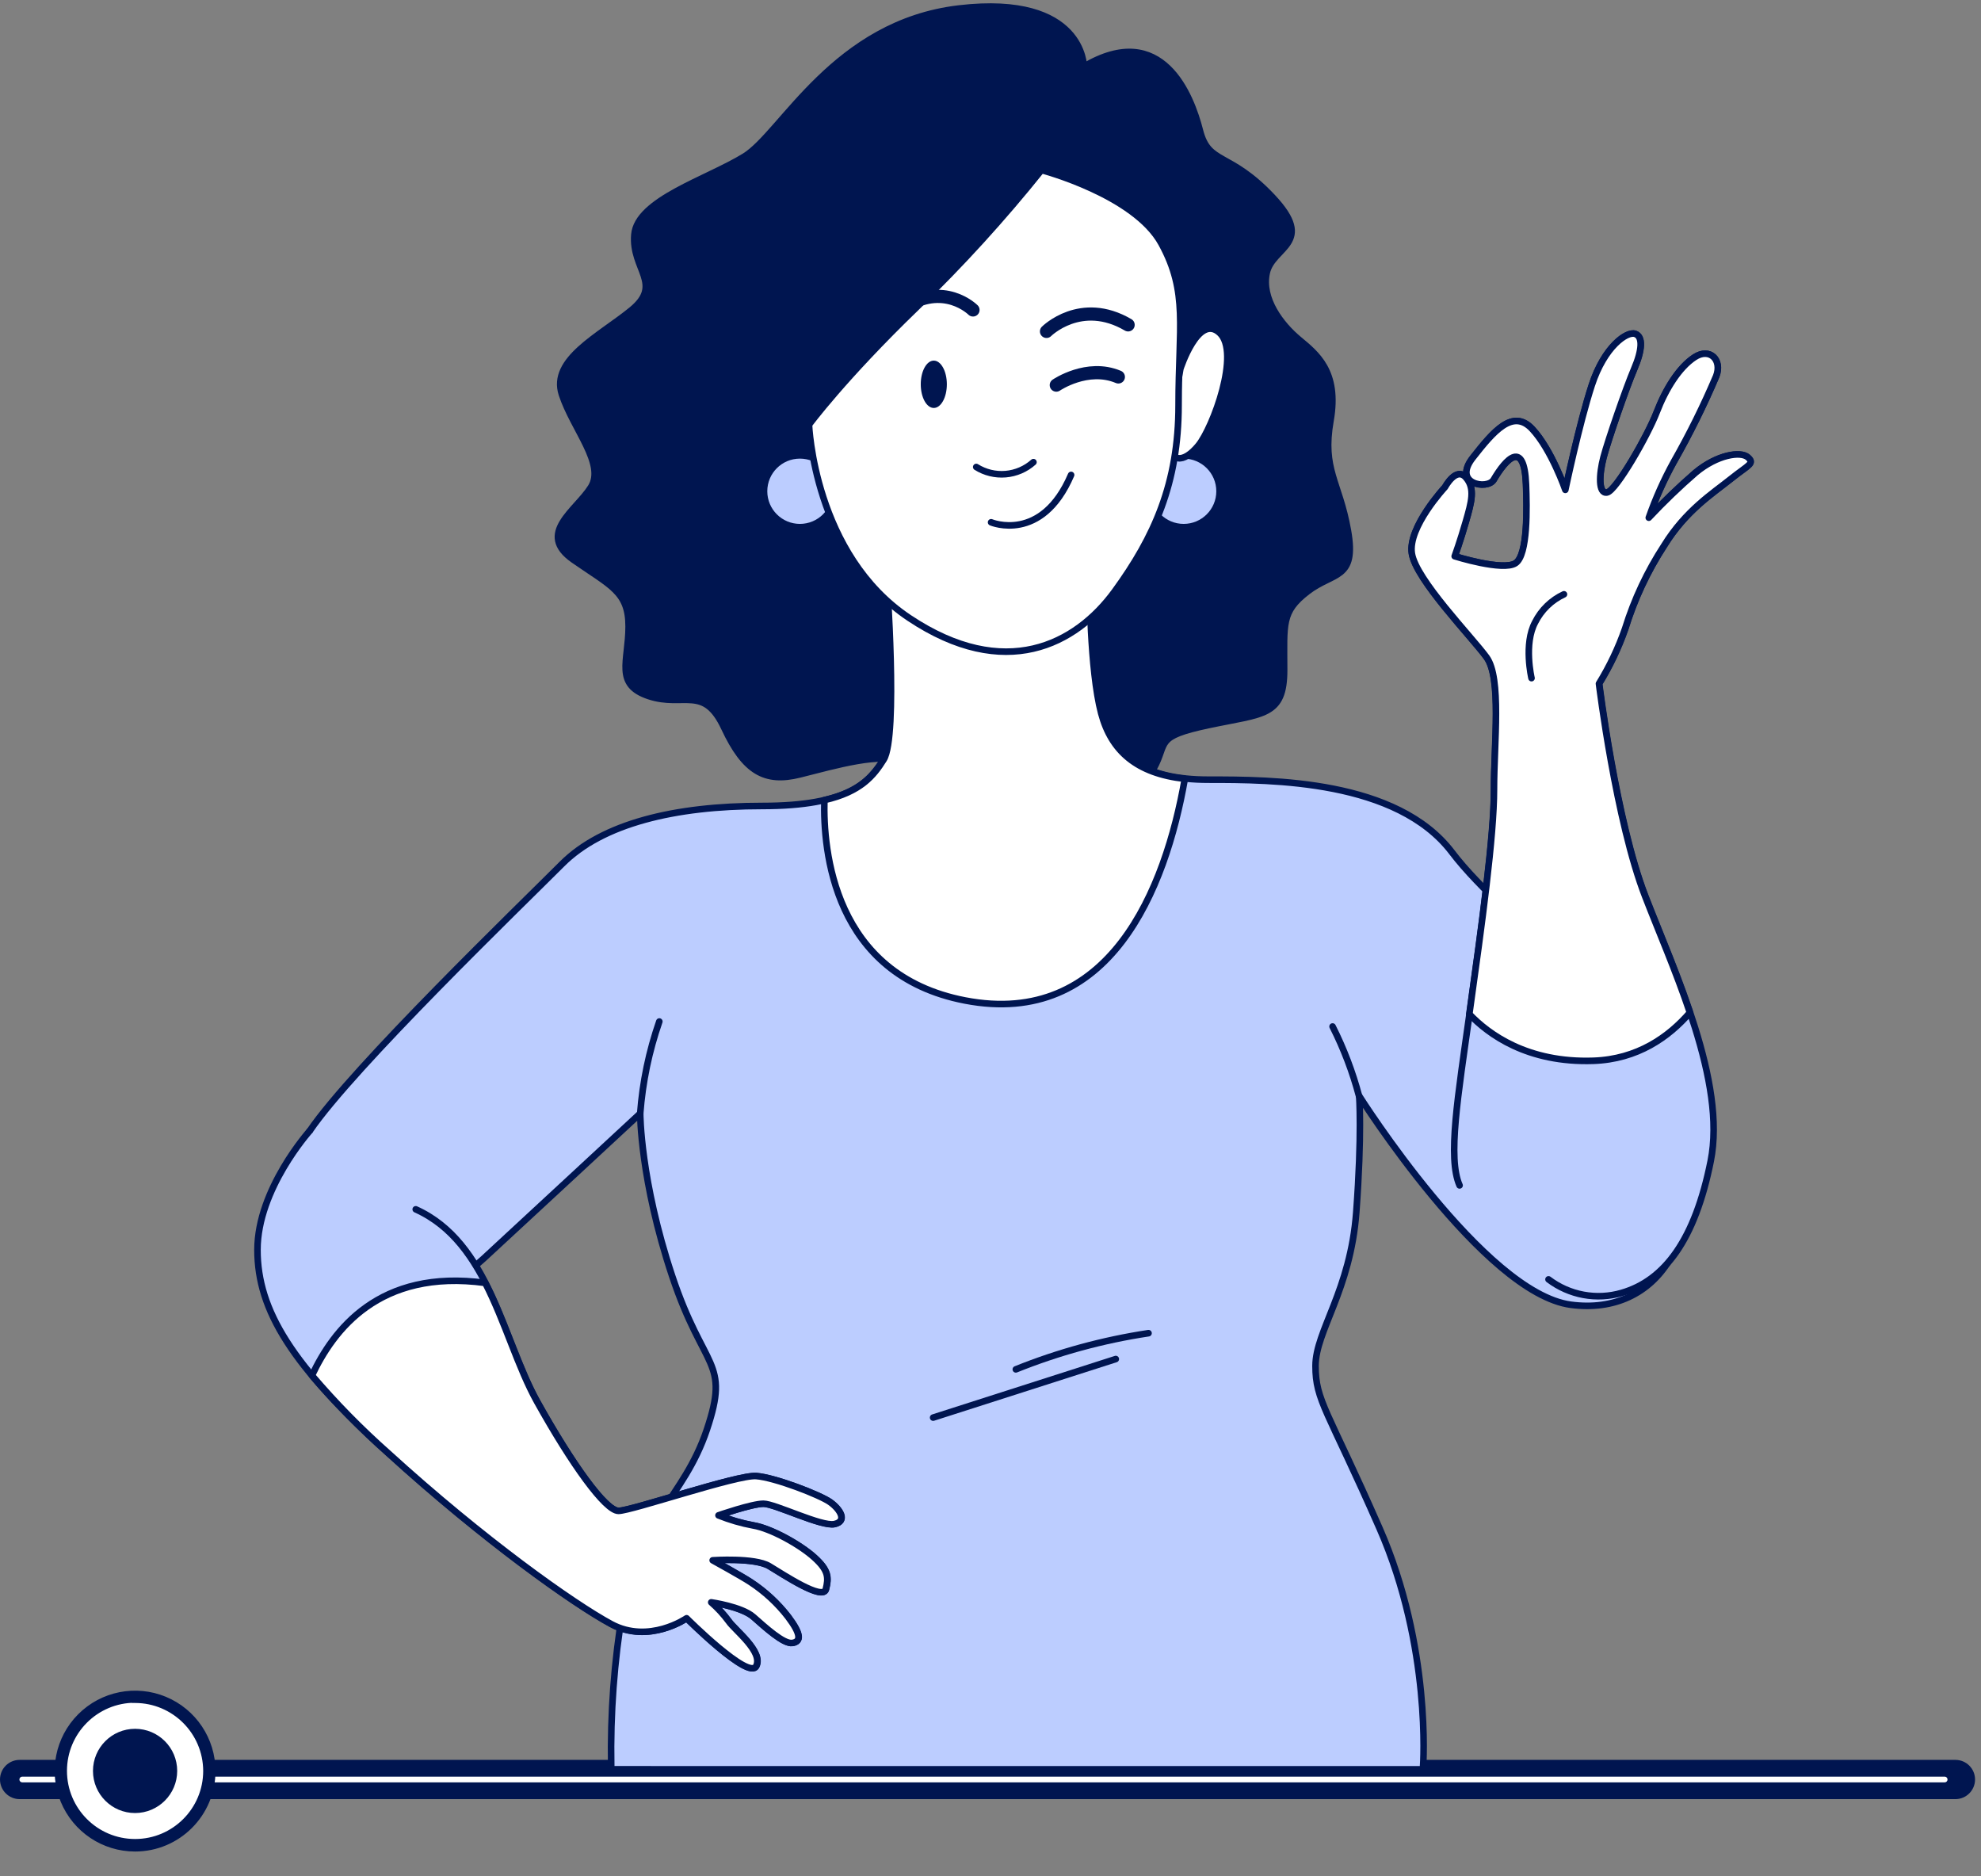 <svg width="301" height="285" viewBox="0 0 301 285" fill="none" xmlns="http://www.w3.org/2000/svg">
<rect x="0" y="0" width="301" height="285" fill="#808080" stroke="none"/>
<path d="M297.115 273.311H2.982C1.337 273.306 0.005 271.974 0 270.329C0 268.682 1.335 267.347 2.982 267.347H297.115C298.762 267.347 300.097 268.682 300.097 270.329C300.092 271.974 298.76 273.306 297.115 273.311Z" fill="#001550"/>
<path d="M295.481 270.763H3.382C3.142 270.763 2.948 270.569 2.948 270.329C2.948 270.089 3.142 269.894 3.382 269.894H295.481C295.721 269.894 295.916 270.089 295.916 270.329C295.916 270.569 295.721 270.763 295.481 270.763Z" fill="white"/>
<circle cx="20.523" cy="269.055" r="11.284" transform="rotate(-47.27 20.523 269.055)" fill="white"/>
<path fill-rule="evenodd" clip-rule="evenodd" d="M9.698 273.535C11.512 277.914 15.785 280.77 20.524 280.77C26.995 280.765 32.239 275.521 32.243 269.051C32.243 264.311 29.388 260.038 25.009 258.224C20.63 256.41 15.59 257.413 12.238 260.764C8.887 264.116 7.884 269.156 9.698 273.535ZM9.676 269.016C9.676 263.024 14.533 258.167 20.525 258.167V258.202C26.499 258.211 31.346 263.042 31.374 269.016C31.374 275.008 26.517 279.866 20.525 279.866C14.533 279.866 9.676 275.008 9.676 269.016Z" fill="#001550"/>
<path d="M20.524 280.77V281.27H20.525L20.524 280.77ZM9.698 273.535L9.236 273.727L9.698 273.535ZM32.243 269.051L32.743 269.051V269.051H32.243ZM25.009 258.224L25.2 257.762L25.009 258.224ZM12.238 260.764L11.885 260.411L12.238 260.764ZM20.525 258.167H21.025V257.667H20.525V258.167ZM20.525 258.202H20.025V258.701L20.524 258.702L20.525 258.202ZM31.374 269.016H31.874L31.874 269.014L31.374 269.016ZM20.524 280.27C15.987 280.27 11.896 277.536 10.16 273.344L9.236 273.727C11.127 278.293 15.582 281.27 20.524 281.27V280.27ZM31.743 269.05C31.739 275.245 26.718 280.265 20.524 280.27L20.525 281.27C27.271 281.265 32.738 275.797 32.743 269.051L31.743 269.05ZM24.818 258.686C29.01 260.423 31.743 264.513 31.743 269.051H32.743C32.743 264.109 29.766 259.653 25.2 257.762L24.818 258.686ZM12.592 261.118C15.8 257.909 20.626 256.95 24.818 258.686L25.2 257.762C20.635 255.871 15.379 256.916 11.885 260.411L12.592 261.118ZM10.16 273.344C8.423 269.152 9.383 264.327 12.592 261.118L11.885 260.411C8.39 263.905 7.345 269.161 9.236 273.727L10.16 273.344ZM20.525 257.667C14.257 257.667 9.176 262.748 9.176 269.016H10.176C10.176 263.3 14.809 258.667 20.525 258.667V257.667ZM21.025 258.202V258.167H20.025V258.202H21.025ZM31.874 269.014C31.844 262.765 26.775 257.712 20.526 257.702L20.524 258.702C26.224 258.711 30.847 263.319 30.874 269.019L31.874 269.014ZM20.525 280.366C26.793 280.366 31.874 275.284 31.874 269.016H30.874C30.874 274.732 26.241 279.366 20.525 279.366V280.366ZM9.176 269.016C9.176 275.284 14.257 280.366 20.525 280.366V279.366C14.809 279.366 10.176 274.732 10.176 269.016H9.176Z" fill="#001550"/>
<path d="M26.489 269.051C26.489 272.344 23.819 275.014 20.525 275.014C17.232 275.014 14.562 272.344 14.562 269.051C14.562 265.757 17.232 263.087 20.525 263.087C22.107 263.087 23.624 263.715 24.742 264.834C25.86 265.952 26.489 267.469 26.489 269.051Z" fill="#001550"/>
<path fill-rule="evenodd" clip-rule="evenodd" d="M14.127 269.025C14.127 272.558 16.991 275.423 20.525 275.423C24.057 275.418 26.919 272.556 26.924 269.025C26.924 265.491 24.059 262.626 20.525 262.626C16.991 262.626 14.127 265.491 14.127 269.025ZM14.996 269.024C14.996 265.971 17.471 263.495 20.525 263.495V263.522C23.567 263.526 26.035 265.983 26.054 269.024C26.054 272.078 23.579 274.554 20.525 274.554C17.471 274.554 14.996 272.078 14.996 269.024Z" fill="#001550"/>
<path d="M164.681 10.12C164.681 10.12 164.681 -0.915 145.738 1.292C126.795 3.499 118.857 20.235 113.134 23.758C107.411 27.282 96.832 30.379 96.391 35.654C95.95 40.928 100.805 43.143 95.95 47.108C91.094 51.073 83.65 54.619 85.378 59.908C87.107 65.197 91.999 70.479 89.792 74.01C87.585 77.541 81.421 81.058 87.144 85.045C92.867 89.032 95.516 89.893 95.516 95.175C95.516 100.457 93.309 104.002 98.605 105.753C103.902 107.504 106.969 103.988 110.059 110.594C113.149 117.2 116.224 118.965 121.513 117.641C126.802 116.317 134.284 114.117 136.962 115.883C139.639 117.649 147.996 122.504 151.498 119.848C155 117.192 158.119 113.227 163.393 115.434C168.668 117.641 173.089 120.724 175.289 116.758C177.488 112.793 175.289 111.911 183.66 110.138C192.032 108.365 195.114 108.821 195.114 101.773C195.114 94.726 194.673 92.946 198.638 89.878C202.603 86.81 206.127 88.112 204.81 80.624C203.493 73.135 200.845 71.369 202.162 63.88C203.479 56.392 199.955 53.751 197.314 51.544C194.673 49.337 191.591 45.379 192.473 41.414C193.356 37.449 199.962 37 193.349 29.96C186.735 22.92 183.66 25.112 182.314 19.823C180.968 14.533 176.576 3.072 164.681 10.12Z" fill="#001550" stroke="#001550" stroke-linecap="round" stroke-linejoin="round"/>
<path d="M216.23 268.286C216.23 268.286 217.546 250.226 209.609 232.159C201.671 214.092 199.884 212.789 199.884 207.5C199.884 202.211 205.195 196.039 206.078 184.144C206.961 172.248 206.519 166.488 206.519 166.488C206.519 166.488 225.462 196.443 238.681 198.209C251.901 199.975 259.831 187.638 254.983 170.895C250.135 154.151 228.986 140.498 220.621 129.478C212.257 118.458 193.3 118.443 183.611 118.443C173.923 118.443 169.075 114.919 167.309 108.313C165.544 101.707 165.551 88.451 165.551 88.451C165.551 88.451 154.09 95.499 134.706 87.568C134.706 87.568 136.471 111.8 134.264 115.324C132.057 118.848 128.997 122.438 115.777 122.438C102.558 122.438 91.545 125.086 85.381 131.265C79.216 137.445 53.66 162.104 47.054 171.799C40.448 181.495 43.964 192.066 51.894 196.032C59.825 199.997 67.755 196.466 73.485 191.184C79.216 185.902 97.276 169.151 97.276 169.151C97.276 169.151 97.276 179.288 102.124 193.825C106.972 208.361 110.952 206.603 107.406 217.174C103.86 227.745 96.835 230.835 94.635 244.488C93.318 252.348 92.727 260.311 92.87 268.279" fill="#BCCDFF"/>
<path d="M216.23 268.286C216.23 268.286 217.546 250.226 209.609 232.159C201.671 214.092 199.884 212.789 199.884 207.5C199.884 202.211 205.195 196.039 206.078 184.144C206.961 172.248 206.519 166.488 206.519 166.488C206.519 166.488 225.462 196.443 238.681 198.209C251.901 199.975 259.831 187.638 254.983 170.895C250.135 154.151 228.986 140.498 220.621 129.478C212.257 118.458 193.3 118.443 183.611 118.443C173.923 118.443 169.075 114.919 167.309 108.313C165.544 101.707 165.551 88.451 165.551 88.451C165.551 88.451 154.09 95.499 134.706 87.568C134.706 87.568 136.471 111.8 134.264 115.324C132.057 118.848 128.997 122.438 115.777 122.438C102.558 122.438 91.545 125.086 85.381 131.265C79.216 137.445 53.66 162.104 47.054 171.799C40.448 181.495 43.964 192.066 51.894 196.032C59.825 199.997 67.755 196.466 73.485 191.184C79.216 185.902 97.276 169.151 97.276 169.151C97.276 169.151 97.276 179.288 102.124 193.825C106.972 208.361 110.952 206.603 107.406 217.174C103.86 227.745 96.835 230.835 94.635 244.488C93.318 252.348 92.727 260.311 92.87 268.279" stroke="#001550" stroke-linecap="round" stroke-linejoin="round"/>
<path d="M97.273 169.159C97.635 164.394 98.611 159.696 100.179 155.182L97.273 169.159Z" fill="white"/>
<path d="M97.273 169.159C97.635 164.394 98.611 159.696 100.179 155.182" stroke="#001550" stroke-linecap="round" stroke-linejoin="round"/>
<path d="M206.501 166.518C205.531 162.861 204.182 159.316 202.477 155.939" stroke="#001550" stroke-linecap="round" stroke-linejoin="round"/>
<path d="M141.786 215.35L169.535 206.456" stroke="#001550" stroke-linecap="round" stroke-linejoin="round"/>
<path d="M154.351 208.022C160.834 205.414 167.598 203.57 174.508 202.527" stroke="#001550" stroke-linecap="round" stroke-linejoin="round"/>
<path d="M146.614 151.981C168.595 156.218 177.077 135.15 180.027 118.311C172.707 117.501 168.852 114.095 167.322 108.365C165.564 101.744 165.564 88.502 165.564 88.502C165.564 88.502 154.103 95.55 134.719 87.62C134.719 87.62 136.484 111.852 134.277 115.375C132.747 117.832 130.776 120.289 125.258 121.547C125.06 129.11 126.582 148.112 146.614 151.981Z" fill="white"/>
<path d="M146.614 151.981C168.595 156.218 177.077 135.15 180.027 118.311C172.707 117.501 168.852 114.095 167.322 108.365C165.564 101.744 165.564 88.502 165.564 88.502C165.564 88.502 154.103 95.55 134.719 87.62C134.719 87.62 136.484 111.852 134.277 115.375C132.747 117.832 130.776 120.289 125.258 121.547C125.06 129.11 126.582 148.112 146.614 151.981Z" stroke="#001550" stroke-linecap="round" stroke-linejoin="round"/>
<path d="M179.85 80.086C182.865 80.086 185.309 77.642 185.309 74.628C185.309 71.613 182.865 69.169 179.85 69.169C176.836 69.169 174.392 71.613 174.392 74.628C174.392 77.642 176.836 80.086 179.85 80.086Z" fill="#BCCDFF" stroke="#001550" stroke-linecap="round" stroke-linejoin="round"/>
<path d="M121.543 80.086C124.558 80.086 127.002 77.642 127.002 74.628C127.002 71.613 124.558 69.169 121.543 69.169C118.528 69.169 116.085 71.613 116.085 74.628C116.085 77.642 118.528 80.086 121.543 80.086Z" fill="#BCCDFF" stroke="#001550" stroke-linecap="round" stroke-linejoin="round"/>
<path d="M179.349 56.024C179.349 56.024 182.078 47.586 185.308 50.566C188.537 53.545 184.314 64.955 182.078 67.684C179.842 70.413 177.613 70.413 177.863 66.691C178.113 62.968 179.349 56.024 179.349 56.024Z" fill="white" stroke="#001550" stroke-linecap="round" stroke-linejoin="round"/>
<path d="M122.924 64.513C122.924 64.513 123.66 84.221 138.166 93.887C152.673 103.554 163.451 97.978 169.402 89.797C175.353 81.617 179.076 73.436 179.076 61.541C179.076 49.646 180.547 44.43 176.471 36.993C172.396 29.555 158.25 25.84 158.25 25.84C152.373 33.175 146.038 40.13 139.285 46.666C128.125 57.444 122.924 64.513 122.924 64.513Z" fill="white"/>
<path d="M122.924 64.513C122.924 64.513 123.66 84.221 138.166 93.887C152.673 103.554 163.451 97.978 169.402 89.797C175.353 81.617 179.076 73.436 179.076 61.541C179.076 49.646 180.547 44.43 176.471 36.993C172.396 29.555 158.25 25.84 158.25 25.84C152.373 33.175 146.038 40.13 139.285 46.666C128.125 57.444 122.924 64.513 122.924 64.513Z" stroke="#001550" stroke-linecap="round" stroke-linejoin="round"/>
<path d="M143.868 58.378C143.868 60.364 142.978 61.975 141.882 61.975C140.786 61.975 139.903 60.364 139.903 58.378C139.903 56.391 140.786 54.78 141.882 54.78C142.978 54.78 143.868 56.391 143.868 58.378Z" fill="#001550"/>
<path d="M148.335 70.942C149.667 71.778 151.235 72.158 152.802 72.026C154.369 71.893 155.851 71.255 157.023 70.207" stroke="#001550" stroke-linecap="round" stroke-linejoin="round"/>
<path d="M150.592 79.344C150.592 79.344 158.279 82.573 162.745 72.149" stroke="#001550" stroke-linecap="round" stroke-linejoin="round"/>
<path d="M160.496 58.503C160.496 58.503 165.211 55.274 169.927 57.26" stroke="#001550" stroke-width="2" stroke-linecap="round" stroke-linejoin="round"/>
<path d="M159.008 50.344C159.008 50.344 164.217 45.136 171.411 49.351" stroke="#001550" stroke-width="2" stroke-linecap="round" stroke-linejoin="round"/>
<path d="M147.84 47.086C147.84 47.086 143.375 42.62 137.166 46.843" stroke="#001550" stroke-width="2" stroke-linecap="round" stroke-linejoin="round"/>
<path d="M47.051 171.807C47.051 171.807 39.121 180.635 39.121 189.867C39.121 199.099 44.403 207.522 58.983 220.705C73.564 233.888 87.173 243.613 92.904 246.703C98.634 249.792 104.358 245.82 104.358 245.82C104.358 245.82 113.833 255.288 114.929 253.088C116.025 250.889 111.626 247.578 110.743 246.261C109.968 245.215 109.083 244.256 108.102 243.4C108.102 243.4 112.729 244.054 114.495 245.607C116.26 247.159 119.115 249.792 120.439 249.572C121.763 249.351 121.763 248.248 119.777 245.607C118.176 243.538 116.241 241.751 114.053 240.317C112.729 239.442 108.323 237.014 108.323 237.014C108.323 237.014 114.708 236.573 116.915 237.897C119.122 239.221 125.066 243.186 125.507 241.421C125.949 239.655 125.949 238.559 123.742 236.573C121.535 234.587 117.121 232.159 114.495 231.725C112.684 231.392 110.912 230.877 109.206 230.188C109.206 230.188 114.274 228.422 116.032 228.422C117.791 228.422 124.86 231.946 126.824 231.512C128.788 231.078 127.707 229.305 126.17 228.201C124.632 227.098 117.798 224.457 114.929 224.236C112.06 224.016 95.986 229.526 94.007 229.526C92.028 229.526 86.96 222.478 81.67 213.003C76.381 203.528 74.402 188.771 63.169 183.71" fill="#BCCDFF"/>
<path d="M47.051 171.807C47.051 171.807 39.121 180.635 39.121 189.867C39.121 199.099 44.403 207.522 58.983 220.705C73.564 233.888 87.173 243.613 92.904 246.703C98.634 249.792 104.358 245.82 104.358 245.82C104.358 245.82 113.833 255.288 114.929 253.088C116.025 250.889 111.626 247.578 110.743 246.261C109.968 245.215 109.083 244.256 108.102 243.4C108.102 243.4 112.729 244.054 114.495 245.607C116.26 247.159 119.115 249.792 120.439 249.572C121.763 249.351 121.763 248.248 119.777 245.607C118.176 243.538 116.241 241.751 114.053 240.317C112.729 239.442 108.323 237.014 108.323 237.014C108.323 237.014 114.708 236.573 116.915 237.897C119.122 239.221 125.066 243.186 125.507 241.421C125.949 239.655 125.949 238.559 123.742 236.573C121.535 234.587 117.121 232.159 114.495 231.725C112.684 231.392 110.912 230.877 109.206 230.188C109.206 230.188 114.274 228.422 116.032 228.422C117.791 228.422 124.86 231.946 126.824 231.512C128.788 231.078 127.707 229.305 126.17 228.201C124.632 227.098 117.798 224.457 114.929 224.236C112.06 224.016 95.986 229.525 94.007 229.525C92.028 229.525 86.96 222.478 81.67 213.003C76.381 203.528 74.402 188.771 63.169 183.71" stroke="#001550" stroke-linecap="round" stroke-linejoin="round"/>
<path d="M126.134 228.194C124.589 227.098 117.763 224.449 114.894 224.229C112.025 224.008 95.951 229.518 93.972 229.518C91.993 229.518 86.924 222.47 81.635 212.995C78.692 207.735 76.78 200.842 73.727 194.891C57.543 192.684 50.606 202.145 47.398 208.949C50.969 213.137 54.829 217.07 58.948 220.72C73.484 233.961 87.138 243.627 92.868 246.717C98.599 249.807 104.322 245.834 104.322 245.834C104.322 245.834 113.797 255.302 114.894 253.103C115.99 250.903 111.59 247.593 110.708 246.276C109.933 245.23 109.047 244.27 108.067 243.414C108.067 243.414 112.694 244.069 114.459 245.621C116.225 247.173 119.079 249.807 120.403 249.586C121.728 249.366 121.728 248.262 119.741 245.621C118.14 243.553 116.206 241.765 114.018 240.332C112.694 239.456 108.287 237.029 108.287 237.029C108.287 237.029 114.673 236.587 116.88 237.912C119.087 239.236 125.031 243.201 125.472 241.435C125.913 239.67 125.913 238.574 123.707 236.587C121.5 234.601 117.086 232.174 114.459 231.739C112.649 231.407 110.877 230.891 109.17 230.202C109.17 230.202 114.239 228.436 115.997 228.436C117.755 228.436 124.825 231.96 126.789 231.526C128.753 231.092 127.672 229.297 126.134 228.194Z" fill="white" stroke="#001550" stroke-linecap="round" stroke-linejoin="round"/>
<path d="M221.773 180.075C219.934 175.875 221.508 166.679 223.347 153.548C225.186 140.417 227.025 127.021 227.025 119.929C227.025 112.837 228.195 103.009 225.885 99.838C223.575 96.668 215.167 88.068 214.542 84.081C213.916 80.094 219.581 73.995 219.581 73.995C219.581 73.995 221.265 70.84 222.737 72.524C224.208 74.209 223.575 76.305 222.737 79.248C221.898 82.19 221.052 84.5 221.052 84.5C221.052 84.5 228.409 86.81 230.299 85.552C232.19 84.294 232.021 77.1 231.888 73.576C231.616 66.705 228.865 69.64 226.959 72.892C226.04 74.451 220.655 73.525 223.803 69.53C226.952 65.535 229.88 62.012 232.822 65.168C235.765 68.324 237.862 74.415 237.862 74.415C237.862 74.415 239.965 64.403 241.878 58.517C243.791 52.632 247.219 50.3 248.455 50.712C249.691 51.124 249.551 53.177 248.315 56.053C247.079 58.929 244.343 66.867 243.658 69.471C242.974 72.075 242.842 75.084 244.21 74.812C245.578 74.54 250.367 66.183 251.743 62.622C253.119 59.062 255.164 55.781 257.488 54.273C259.813 52.765 261.733 54.685 260.777 57.149C258.877 61.606 256.721 65.948 254.318 70.155C252.808 72.874 251.526 75.714 250.485 78.645C252.74 76.242 255.117 73.956 257.606 71.796C260.895 69.059 264.455 68.515 265.544 69.471C266.633 70.427 265.684 70.567 262.947 72.76C260.21 74.952 256.12 77.563 252.847 82.889C250.311 86.795 248.331 91.033 246.961 95.484C245.944 98.405 244.612 101.207 242.989 103.84C242.989 103.84 245.556 124.689 250.007 136.157C254.458 147.626 262.329 164.399 259.931 176.382C257.533 188.366 252.913 194.523 246.41 196.406C244.524 196.957 242.536 197.058 240.604 196.702C238.673 196.345 236.852 195.541 235.287 194.354" fill="#BCCDFF"/>
<path d="M221.773 180.075C219.934 175.875 221.508 166.679 223.347 153.548C225.186 140.417 227.025 127.021 227.025 119.929C227.025 112.837 228.195 103.009 225.885 99.838C223.575 96.668 215.167 88.068 214.542 84.081C213.916 80.094 219.581 73.995 219.581 73.995C219.581 73.995 221.265 70.84 222.737 72.524C224.208 74.209 223.575 76.305 222.737 79.248C221.898 82.19 221.052 84.5 221.052 84.5C221.052 84.5 228.409 86.81 230.299 85.552C232.19 84.294 232.021 77.1 231.888 73.576C231.616 66.705 228.865 69.64 226.959 72.892C226.04 74.451 220.655 73.525 223.803 69.53C226.952 65.535 229.88 62.012 232.822 65.168C235.765 68.324 237.862 74.415 237.862 74.415C237.862 74.415 239.965 64.403 241.878 58.517C243.791 52.632 247.219 50.3 248.455 50.712C249.691 51.124 249.551 53.177 248.315 56.053C247.079 58.929 244.343 66.867 243.658 69.471C242.974 72.075 242.842 75.084 244.21 74.812C245.578 74.54 250.367 66.183 251.743 62.622C253.119 59.062 255.164 55.781 257.488 54.273C259.813 52.765 261.733 54.685 260.777 57.149C258.877 61.606 256.721 65.948 254.318 70.155C252.808 72.874 251.526 75.714 250.485 78.645C252.74 76.242 255.117 73.956 257.606 71.796C260.895 69.059 264.455 68.515 265.544 69.471C266.633 70.427 265.684 70.567 262.947 72.76C260.21 74.952 256.12 77.563 252.847 82.889C250.311 86.795 248.331 91.033 246.961 95.484C245.944 98.405 244.612 101.207 242.989 103.84C242.989 103.84 245.556 124.689 250.007 136.157C254.458 147.626 262.329 164.399 259.931 176.382C257.533 188.366 252.913 194.523 246.41 196.406C244.524 196.957 242.536 197.058 240.604 196.702C238.673 196.345 236.852 195.541 235.287 194.354" stroke="#001550" stroke-linecap="round" stroke-linejoin="round"/>
<path d="M252.848 82.889C256.136 77.549 260.248 74.945 262.985 72.76C265.721 70.575 266.663 70.428 265.582 69.471C264.5 68.515 260.932 69.059 257.644 71.796C255.155 73.956 252.778 76.242 250.523 78.645C251.552 75.715 252.821 72.876 254.319 70.155C256.714 65.948 258.863 61.605 260.756 57.149C261.712 54.685 259.799 52.735 257.467 54.273C255.136 55.81 253.09 59.062 251.722 62.622C250.354 66.183 245.557 74.54 244.189 74.812C242.821 75.084 242.953 72.068 243.637 69.471C244.322 66.874 247.065 58.929 248.294 56.053C249.523 53.177 249.662 51.124 248.434 50.712C247.205 50.3 243.777 52.625 241.857 58.517C239.937 64.41 237.841 74.415 237.841 74.415C237.841 74.415 235.744 68.316 232.801 65.168C229.859 62.019 226.916 65.536 223.782 69.53C220.649 73.525 225.989 74.452 226.938 72.892C228.844 69.641 231.595 66.705 231.867 73.576C232 77.1 232.169 84.287 230.278 85.552C228.388 86.818 221.031 84.501 221.031 84.501C221.031 84.501 221.87 82.191 222.716 79.248C223.562 76.305 224.187 74.201 222.716 72.524C221.244 70.847 219.56 73.996 219.56 73.996C219.56 73.996 213.888 80.087 214.521 84.081C215.153 88.076 223.554 96.683 225.864 99.839C228.174 102.995 227.004 112.837 227.004 119.929C227.004 127.021 225.165 140.417 223.326 153.548C223.326 153.725 223.275 153.886 223.253 154.056C226.158 157.109 232.08 161.486 242.093 161.147C248.802 160.919 253.554 157.543 256.769 153.828C254.635 147.479 251.958 141.322 249.971 136.172C245.521 124.703 242.953 103.855 242.953 103.855C244.576 101.222 245.908 98.42 246.926 95.498C248.305 91.041 250.298 86.797 252.848 82.889Z" fill="white" stroke="#001550" stroke-linecap="round" stroke-linejoin="round"/>
<path d="M232.704 103.016C232.704 103.016 231.476 97.815 233.256 94.527C234.192 92.657 235.735 91.161 237.633 90.282" stroke="#001550" stroke-linecap="round" stroke-linejoin="round"/>
</svg>
